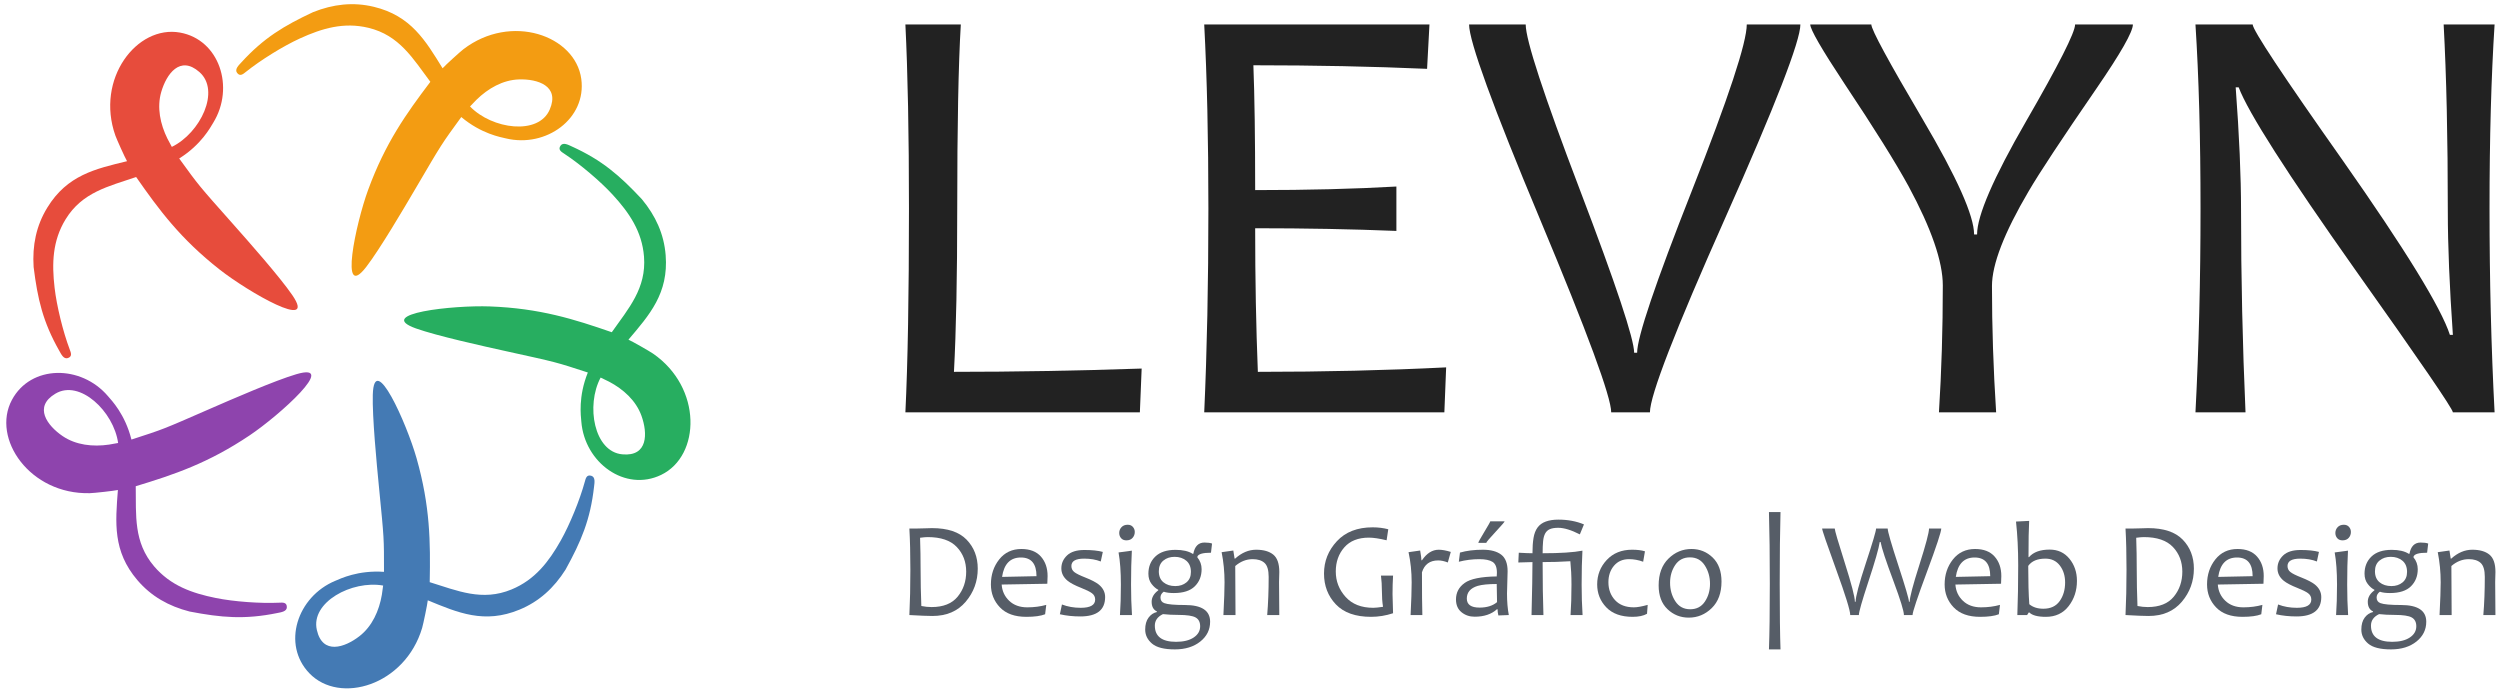 <svg version="1.1" id="Camada_1" xmlns="http://www.w3.org/2000/svg" xmlns:xlink="http://www.w3.org/1999/xlink" x="0px" y="0px"
	 viewBox="0 0 1194 330" xml:space="preserve">
<g>
	<path fill="#222222" d="M545.255,176.024l-0.854,20.919H432.414
		c1.139-23.43,1.707-55.872,1.707-97.331c0-35.667-0.568-64.98-1.707-87.938
		h26.468c-1.139,19.164-1.709,48.477-1.709,87.938
		c0,32.444-0.522,58.436-1.565,77.979
		C484.067,177.591,513.949,177.072,545.255,176.024z"/>
	<path fill="#222222" d="M690.681,175.456l-0.854,21.488H575.136
		c1.328-29.406,1.993-61.849,1.993-97.331c0-33.39-0.665-62.703-1.993-87.938h107.574
		l-1.137,21.202c-26.089-1.138-53.742-1.707-82.958-1.707
		c0.568,14.705,0.853,34.578,0.853,59.621c25.233,0,47.716-0.568,67.448-1.707
		v21.202c-21.06-0.854-43.542-1.281-67.448-1.281c0,24.381,0.427,47.243,1.281,68.586
		C632.242,177.591,662.221,176.878,690.681,175.456z"/>
	<path fill="#222222" d="M859.868,11.674c0,7.875-11.978,38.705-35.93,92.493
		c-23.953,53.786-35.931,84.713-35.931,92.776h-18.498
		c0-7.304-11.311-37.995-33.936-92.065c-22.625-54.072-33.939-85.14-33.939-93.204
		h27.038c0,7.399,8.631,33.749,25.897,79.046
		c17.266,45.299,25.897,71.218,25.897,77.763h1.423
		c0-7.399,8.727-33.225,26.183-77.479c17.453-44.254,26.184-70.695,26.184-79.33
		H859.868z"/>
	<path fill="#222222" d="M1018.673,11.674c0,3.511-5.835,13.757-17.503,30.737
		c-16.507,24-27.273,40.318-32.301,48.949c-11.67,19.827-17.503,34.91-17.503,45.25
		c0,19.542,0.661,39.653,1.991,60.333h-27.319
		c1.231-19.638,1.85-39.845,1.85-60.618c0-11.383-5.457-27.177-16.366-47.384
		c-6.167-11.288-16.362-27.606-30.593-48.95
		c-10.908-16.505-16.362-25.945-16.362-28.317h29.17
		c0,2.469,8.183,17.573,24.546,45.322c16.365,27.747,24.545,46.081,24.545,54.997
		H944.25c0-9.011,7.802-27.036,23.408-54.072
		c15.604-27.036,23.409-42.451,23.409-46.247H1018.673z"/>
	<path fill="#222222" d="M1191.416,196.943h-19.921c0-1.613-15.558-24.333-46.673-68.159
		c-32.537-46.009-51.082-75.038-55.636-87.086h-1.423
		c1.705,22.863,2.56,42.454,2.56,58.769c0,31.874,0.713,64.031,2.136,96.476
		h-23.906c1.613-30.829,2.418-63.271,2.418-97.331
		c0-33.485-0.805-62.798-2.418-87.938h27.32c0,2.658,14.322,24.286,42.973,64.887
		c29.976,42.688,47.051,70.485,51.227,83.386h1.423
		c-1.613-23.146-2.418-42.783-2.418-58.912c0-35.097-0.664-64.886-1.991-89.361
		h24.33c-1.613,25.14-2.418,54.453-2.418,87.938
		C1188.998,133.672,1189.803,166.114,1191.416,196.943z"/>
</g>
<g>
	<path fill="#565D67" d="M466.974,271.591c0,6.011-1.919,11.277-5.76,15.807
		c-3.839,4.529-9.134,6.791-15.883,6.791c-2.2,0-5.871-0.147-11.014-0.442
		c0.318-6.561,0.477-13.797,0.477-21.71c0-7.445-0.158-13.984-0.477-19.613h3.491
		c0.847,0,2.137-0.031,3.873-0.093c1.733-0.064,2.876-0.098,3.427-0.098
		c7.468,0,12.98,1.837,16.534,5.506C465.198,261.41,466.974,266.029,466.974,271.591
		z M461.452,273.022c0-4.698-1.496-8.622-4.491-11.774
		c-2.992-3.153-7.622-4.729-13.884-4.729c-0.889,0-2.105,0.107-3.649,0.316
		c0.169,4.929,0.254,9.999,0.254,15.201c0,5.713,0.116,11.511,0.349,17.393
		c1.693,0.338,3.321,0.507,4.887,0.507c5.587,0,9.738-1.653,12.458-4.966
		C460.093,281.657,461.452,277.675,461.452,273.022z"/>
	<path fill="#565D67" d="M500.329,275.115c0,0.888-0.043,2.117-0.128,3.682l-21.803,0.381
		c0.212,3.088,1.407,5.675,3.586,7.759c2.181,2.083,5.067,3.128,8.664,3.128
		c3.216,0,6.231-0.394,9.045-1.174l-0.54,4.474
		c-2.074,0.824-5.066,1.235-8.979,1.235c-5.502,0-9.696-1.499-12.585-4.505
		c-2.887-3.005-4.331-6.664-4.331-10.981c0-4.609,1.316-8.586,3.951-11.917
		c2.634-3.33,6.172-4.996,10.615-4.996c4.084,0,7.188,1.205,9.315,3.617
		C499.266,268.229,500.329,271.326,500.329,275.115z M495.028,275.18
		c0-5.945-2.485-8.917-7.458-8.917c-5.077,0-8.071,3.088-8.981,9.265
		L495.028,275.18z"/>
	<path fill="#565D67" d="M527.812,285.142c0,6.18-3.946,9.268-11.838,9.268
		c-3.491,0-6.748-0.347-9.775-1.045l0.985-4.664
		c2.75,1.057,5.732,1.585,8.949,1.585c4.612,0,6.919-1.312,6.919-3.936
		c0-1.27-0.514-2.28-1.54-3.03c-1.026-0.753-2.724-1.595-5.093-2.522
		c-3.006-1.187-5.184-2.329-6.537-3.43c-1.99-1.628-2.984-3.595-2.984-5.902
		c0-2.412,0.91-4.478,2.729-6.204c1.819-1.724,4.591-2.587,8.315-2.587
		c3.638,0,6.559,0.307,8.759,0.922l-0.983,4.569
		c-2.284-0.91-4.93-1.364-7.934-1.364c-4.062,0-6.094,1.174-6.094,3.524
		c0,1.183,0.455,2.139,1.364,2.869c0.91,0.731,2.688,1.613,5.332,2.649
		c2.855,1.124,4.972,2.225,6.348,3.3C526.786,280.815,527.812,282.818,527.812,285.142
		z"/>
	<path fill="#565D67" d="M540.633,293.746h-5.742c0.295-4.234,0.443-9.068,0.443-14.504
		c0-6.115-0.37-11.246-1.11-15.395l6.347-0.854
		c-0.254,4.422-0.381,9.839-0.381,16.249
		C540.189,284.318,540.337,289.155,540.633,293.746z M541.967,254.076
		c0,1.075-0.349,2.016-1.048,2.809c-0.697,0.792-1.683,1.188-2.951,1.188
		c-1.079,0-1.919-0.344-2.522-1.032c-0.603-0.686-0.905-1.518-0.905-2.492
		c0-1.057,0.359-1.979,1.08-2.759c0.719-0.784,1.713-1.174,2.982-1.174
		c1.037,0,1.857,0.344,2.459,1.032C541.666,252.334,541.967,253.142,541.967,254.076z"/>
	<path fill="#565D67" d="M578.874,259.595l-0.507,4.382c-3.937,0-6.104,0.633-6.507,1.905
		v0.316c1.354,1.649,2.031,3.533,2.031,5.647c0,3.304-1.085,6.025-3.253,8.171
		c-2.169,2.15-5.517,3.223-10.045,3.223c-2.01,0-3.607-0.212-4.792-0.636
		c-1.037,0.744-1.555,1.662-1.555,2.763c0,1.354,0.613,2.252,1.841,2.698
		c1.565,0.593,4.835,0.888,9.807,0.888c8.04,0,12.06,2.667,12.06,7.995
		c0,3.811-1.565,6.963-4.697,9.458c-3.131,2.495-7.183,3.746-12.154,3.746
		c-5.1,0-8.732-0.925-10.9-2.774c-2.17-1.854-3.254-4.081-3.254-6.681
		c0-2.372,0.534-4.277,1.603-5.716c1.068-1.438,2.396-2.326,3.983-2.667V292.031
		c-1.672-0.806-2.508-2.348-2.508-4.634c0-2.074,1.058-3.894,3.175-5.458v-0.255
		c-1.123-0.55-2.191-1.48-3.207-2.793c-1.016-1.312-1.522-2.94-1.522-4.886
		c0-3.367,1.111-6.105,3.333-8.223c2.222-2.114,5.438-3.171,9.646-3.171
		c3.448,0,6.156,0.624,8.125,1.871h0.349c0.678-3.573,2.455-5.362,5.331-5.362
		C576.821,259.121,578.027,259.281,578.874,259.595z M573.194,299.107
		c0-1.988-0.726-3.389-2.174-4.206c-1.451-0.812-4.173-1.221-8.173-1.221
		c-2.708,0-5.184-0.126-7.427-0.381c-2.581,1.248-3.872,3.076-3.872,5.491
		c0,5.162,3.387,7.743,10.156,7.743c3.533,0,6.331-0.688,8.395-2.064
		C572.162,303.093,573.194,301.308,573.194,299.107z M568.783,273.146
		c0-2.323-0.736-4.108-2.206-5.347c-1.471-1.235-3.337-1.855-5.603-1.855
		c-2.137,0-3.924,0.599-5.363,1.794c-1.438,1.195-2.157,2.895-2.157,5.095
		c0,2.305,0.734,4.062,2.205,5.267c1.471,1.205,3.358,1.808,5.665,1.808
		c2.115,0,3.889-0.584,5.315-1.758C568.068,276.972,568.783,275.306,568.783,273.146z"
		/>
	<path fill="#565D67" d="M610.991,293.746h-5.775c0.465-5.568,0.697-11.641,0.697-18.219
		c0-3.258-0.661-5.485-1.983-6.681c-1.323-1.195-3.211-1.791-5.665-1.791
		c-3.003,0-5.775,1.088-8.314,3.27c0,7.215,0.043,15.02,0.127,23.421h-5.775
		c0.36-7.197,0.54-12.399,0.54-15.616c0-4.95-0.466-9.753-1.396-14.408
		l5.584-0.793l0.604,3.872h0.253c3.132-2.837,6.485-4.253,10.061-4.253
		c3.512,0,6.23,0.777,8.156,2.332c1.924,1.555,2.888,4.32,2.888,8.3
		c0,0.402-0.021,1.195-0.063,2.381c-0.043,1.184-0.062,1.979-0.062,2.379
		C610.865,281.473,610.906,286.739,610.991,293.746z"/>
	<path fill="#565D67" d="M665.324,292.885c-3.473,1.144-6.976,1.715-10.503,1.715
		c-7.429,0-13.03-1.981-16.807-5.948c-3.776-3.968-5.665-8.872-5.665-14.71
		c0-5.902,2.052-11.059,6.156-15.472c4.105-4.412,9.796-6.618,17.077-6.618
		c2.618,0,5.107,0.307,7.455,0.922l-0.793,5.267
		c-3.491-0.846-6.306-1.267-8.444-1.267c-5.119,0-9.037,1.549-11.756,4.646
		c-2.719,3.101-4.078,6.944-4.078,11.535c0,4.615,1.56,8.656,4.682,12.125
		c3.12,3.473,7.526,5.205,13.218,5.205c1.038,0,2.593-0.159,4.664-0.476
		c-0.356-2.2-0.541-4.76-0.541-7.679c0-2.455-0.147-4.855-0.442-7.206h5.777
		c-0.172,2.793-0.252,5.743-0.252,8.853
		C665.072,285.111,665.152,288.146,665.324,292.885z"/>
	<path fill="#565D67" d="M692.899,263.596l-1.426,5.045
		c-1.65-0.657-3.187-0.983-4.604-0.983c-3.976,0-6.558,1.894-7.743,5.679
		c0,9.734,0.064,16.538,0.19,20.41h-5.617c0.338-6.708,0.507-11.914,0.507-15.616
		c0-5.015-0.497-9.814-1.49-14.408l5.553-0.793
		c0.402,2.326,0.603,3.881,0.603,4.664h0.255
		c2.286-3.364,4.95-5.045,7.998-5.045
		C688.732,262.548,690.659,262.895,692.899,263.596z"/>
	<path fill="#565D67" d="M720.606,293.746l-4.984,0.19
		c-0.252-1.039-0.381-2.022-0.381-2.953h-0.316
		c-2.603,2.369-6.146,3.555-10.632,3.555c-2.434,0-4.526-0.713-6.284-2.145
		c-1.757-1.426-2.633-3.463-2.633-6.108c0-3.258,1.373-5.875,4.127-7.854
		c2.747-1.979,7.856-3.018,15.327-3.125c0.064-0.507,0.095-1.091,0.095-1.745
		c0-2.603-0.694-4.336-2.08-5.205c-1.386-0.867-3.484-1.3-6.3-1.3
		c-3.321,0-6.591,0.411-9.805,1.235l0.541-4.379
		c3.171-0.91,6.821-1.364,10.948-1.364c3.764,0,6.674,0.777,8.727,2.332
		s3.079,4.203,3.079,7.952c0,0.992-0.05,2.797-0.145,5.408
		c-0.096,2.612-0.142,4.354-0.142,5.221
		C719.749,287.312,720.035,290.74,720.606,293.746z M714.989,287.588
		c-0.107-3.214-0.159-6.103-0.159-8.665c-3.979,0-7.003,0.298-9.077,0.891
		c-3.47,1.058-5.206,3.079-5.206,6.06c0,2.876,2.031,4.317,6.094,4.317
		C710.131,290.19,712.915,289.32,714.989,287.588z M718.606,248.997
		c0,0.255-1.46,1.944-4.379,5.079c-2.919,3.128-4.382,4.864-4.382,5.205h-3.808
		c0-0.341,0.953-2.08,2.858-5.224c1.901-3.141,2.854-4.827,2.854-5.061H718.606z"/>
	<path fill="#565D67" d="M756.5,250.456l-1.967,4.763c-4.127-2.096-7.565-3.144-10.315-3.144
		c-1.672,0-2.999,0.212-3.982,0.637c-0.983,0.421-1.736,1.109-2.252,2.059
		c-0.52,0.952-0.854,2.203-1.002,3.749c-0.147,1.542-0.222,3.447-0.222,5.709
		c8.484,0,14.82-0.412,19.009-1.235c-0.252,4.4-0.381,9.814-0.381,16.249
		c0,5.076,0.15,9.913,0.445,14.504h-5.743c0.295-4.253,0.442-9.09,0.442-14.504
		c0-2.117-0.046-4.1-0.142-5.952c-0.095-1.853-0.227-3.602-0.396-5.251
		c-2.265,0.147-4.492,0.252-6.68,0.316c-2.191,0.064-4.376,0.095-6.555,0.095
		c0,9.627,0.126,18.056,0.381,25.296h-5.681
		c0.298-11.936,0.445-20.367,0.445-25.296c-1.291,0-3.546,0.062-6.761,0.19
		l0.222-4.664c1.46,0.086,2.734,0.147,3.825,0.19
		c1.088,0.043,1.994,0.062,2.714,0.062c0-2.854,0.169-5.298,0.507-7.332
		c0.338-2.027,0.983-3.688,1.936-4.98c0.953-1.288,2.268-2.237,3.952-2.84
		c1.681-0.605,3.653-0.906,5.918-0.906C748.766,248.17,752.861,248.932,756.5,250.456z"/>
	<path fill="#565D67" d="M786.936,288.891l-0.319,4.253
		c-1.712,0.971-4.007,1.456-6.886,1.456c-5.479,0-9.668-1.512-12.568-4.535
		c-2.897-3.026-4.348-6.677-4.348-10.951c0-4.526,1.523-8.42,4.572-11.677
		c3.045-3.257,7.076-4.889,12.091-4.889c2.517,0,4.569,0.255,6.155,0.762
		l-0.857,4.981c-2.222-0.824-4.474-1.235-6.757-1.235
		c-3.005,0-5.396,1.044-7.175,3.14c-1.776,2.096-2.664,4.721-2.664,7.873
		c0,3.426,1.057,6.28,3.174,8.566c2.114,2.286,5.11,3.43,8.981,3.43
		C781.921,290.064,784.121,289.671,786.936,288.891z"/>
	<path fill="#565D67" d="M822.192,277.749c0,5.417-1.555,9.642-4.664,12.678
		c-3.112,3.036-6.772,4.554-10.982,4.554c-3.936,0-7.316-1.343-10.14-4.031
		c-2.824-2.686-4.237-6.471-4.237-11.36c0-5.457,1.561-9.719,4.683-12.788
		c3.119-3.067,6.785-4.601,10.997-4.601c3.934,0,7.308,1.358,10.122,4.074
		C820.785,268.997,822.192,272.82,822.192,277.749z M816.702,278.861
		c0-3.301-0.83-6.238-2.492-8.807c-1.659-2.572-4.025-3.856-7.092-3.856
		c-3.049,0-5.39,1.217-7.031,3.647c-1.638,2.434-2.458,5.261-2.458,8.475
		c0,3.321,0.83,6.263,2.492,8.825c1.659,2.557,4.034,3.838,7.123,3.838
		c3.048,0,5.383-1.22,7.015-3.666C815.888,284.874,816.702,282.057,816.702,278.861z"
		/>
	<path fill="#565D67" d="M850.373,310.151h-5.521c0.273-7.427,0.412-17.878,0.412-31.354
		c0-13.244-0.139-24.659-0.412-34.243h5.521c-0.252,8.994-0.381,20.406-0.381,34.243
		C849.992,292.633,850.121,303.087,850.373,310.151z"/>
	<path fill="#565D67" d="M927.144,252.423c0,1.546-2.286,8.462-6.855,20.757
		c-4.569,12.294-6.854,19.146-6.854,20.566h-4.127c0-1.862-1.659-7.259-4.981-16.188
		c-3.619-9.667-5.669-15.899-6.157-18.692h-0.412
		c-0.424,2.962-2.243,9.308-5.457,19.042c-3.006,9.12-4.508,14.399-4.508,15.838
		h-4.127c0-2.161-2.237-9.391-6.711-21.694
		c-4.475-12.304-6.711-18.843-6.711-19.629h6.028
		c0,0.869,1.602,6.349,4.81,16.439c3.204,10.091,4.806,16.271,4.806,18.535h0.351
		c0-2.391,1.628-8.53,4.885-18.425c3.261-9.888,4.89-15.407,4.89-16.55H901.562
		c0,1.377,1.693,7.242,5.08,17.601c3.383,10.355,5.076,16.145,5.076,17.374h0.35
		c0-2.074,1.54-7.94,4.619-17.598c3.075-9.658,4.615-15.45,4.615-17.377
		H927.144z"/>
	<path fill="#565D67" d="M955.831,275.115c0,0.888-0.043,2.117-0.126,3.682l-21.801,0.381
		c0.209,3.088,1.404,5.675,3.586,7.759c2.179,2.083,5.066,3.128,8.662,3.128
		c3.217,0,6.231-0.394,9.046-1.174l-0.541,4.474
		c-2.073,0.824-5.066,1.235-8.981,1.235c-5.5,0-9.694-1.499-12.583-4.505
		c-2.889-3.005-4.333-6.664-4.333-10.981c0-4.609,1.318-8.586,3.952-11.917
		c2.637-3.33,6.173-4.996,10.616-4.996c4.084,0,7.188,1.205,9.313,3.617
		C954.769,268.229,955.831,271.326,955.831,275.115z M950.531,275.18
		c0-5.945-2.486-8.917-7.458-8.917c-5.076,0-8.069,3.088-8.979,9.265
		L950.531,275.18z"/>
	<path fill="#565D67" d="M991.949,277.433c0,4.634-1.324,8.652-3.967,12.061
		c-2.646,3.404-6.263,5.106-10.854,5.106c-3.894,0-6.539-0.697-7.934-2.096h-0.256
		l-0.792,1.242h-4.665c0.273-7.302,0.412-15.192,0.412-23.677
		c0-7.66-0.351-14.65-1.048-20.978l6.284-0.319
		c-0.213,3.641-0.316,9.409-0.316,17.3h0.252
		c2.073-2.391,5.364-3.589,9.869-3.589c3.915,0,7.062,1.462,9.443,4.382
		C990.757,269.784,991.949,273.306,991.949,277.433z M986.298,278.194
		c0-3.196-0.836-5.891-2.507-8.094c-1.669-2.2-3.977-3.3-6.917-3.3
		c-3.808,0-6.539,1.151-8.189,3.46c0,7.531,0.169,13.634,0.511,18.311
		c1.711,1.438,3.945,2.157,6.695,2.157c3.469,0,6.072-1.217,7.808-3.65
		C985.432,284.647,986.298,281.685,986.298,278.194z"/>
	<path fill="#565D67" d="M1047.8,271.591c0,6.011-1.92,11.277-5.759,15.807
		c-3.841,4.529-9.135,6.791-15.886,6.791c-2.2,0-5.869-0.147-11.01-0.442
		c0.316-6.561,0.477-13.797,0.477-21.71c0-7.445-0.16-13.984-0.477-19.613h3.49
		c0.846,0,2.136-0.031,3.872-0.093c1.733-0.064,2.876-0.098,3.426-0.098
		c7.471,0,12.979,1.837,16.535,5.506
		C1046.023,261.41,1047.8,266.029,1047.8,271.591z M1042.278,273.022
		c0-4.698-1.497-8.622-4.489-11.774c-2.996-3.153-7.624-4.729-13.886-4.729
		c-0.889,0-2.105,0.107-3.651,0.316c0.173,4.929,0.256,9.999,0.256,15.201
		c0,5.713,0.116,11.511,0.35,17.393c1.69,0.338,3.322,0.507,4.886,0.507
		c5.587,0,9.738-1.653,12.457-4.966
		C1040.92,281.657,1042.278,277.675,1042.278,273.022z"/>
	<path fill="#565D67" d="M1081.155,275.115c0,0.888-0.043,2.117-0.126,3.682l-21.802,0.381
		c0.209,3.088,1.404,5.675,3.586,7.759c2.179,2.083,5.067,3.128,8.662,3.128
		c3.218,0,6.231-0.394,9.047-1.174l-0.541,4.474
		c-2.074,0.824-5.067,1.235-8.981,1.235c-5.501,0-9.695-1.499-12.584-4.505
		c-2.888-3.005-4.332-6.664-4.332-10.981c0-4.609,1.318-8.586,3.951-11.917
		c2.637-3.33,6.174-4.996,10.617-4.996c4.083,0,7.187,1.205,9.313,3.617
		C1080.092,268.229,1081.155,271.326,1081.155,275.115z M1075.854,275.18
		c0-5.945-2.485-8.917-7.458-8.917c-5.076,0-8.068,3.088-8.979,9.265
		L1075.854,275.18z"/>
	<path fill="#565D67" d="M1108.641,285.142c0,6.18-3.948,9.268-11.839,9.268
		c-3.491,0-6.748-0.347-9.774-1.045l0.983-4.664
		c2.75,1.057,5.733,1.585,8.951,1.585c4.612,0,6.916-1.312,6.916-3.936
		c0-1.27-0.513-2.28-1.539-3.03c-1.026-0.753-2.723-1.595-5.092-2.522
		c-3.005-1.187-5.184-2.329-6.539-3.43c-1.987-1.628-2.983-3.595-2.983-5.902
		c0-2.412,0.91-4.478,2.731-6.204c1.819-1.724,4.591-2.587,8.315-2.587
		c3.638,0,6.558,0.307,8.758,0.922l-0.983,4.569
		c-2.286-0.91-4.929-1.364-7.935-1.364c-4.062,0-6.093,1.174-6.093,3.524
		c0,1.183,0.454,2.139,1.364,2.869c0.909,0.731,2.686,1.613,5.331,2.649
		c2.857,1.124,4.972,2.225,6.349,3.3
		C1107.615,280.815,1108.641,282.818,1108.641,285.142z"/>
	<path fill="#565D67" d="M1121.461,293.746h-5.746c0.298-4.234,0.445-9.068,0.445-14.504
		c0-6.115-0.372-11.246-1.112-15.395l6.349-0.854
		c-0.255,4.422-0.381,9.839-0.381,16.249
		C1121.016,284.318,1121.163,289.155,1121.461,293.746z M1122.791,254.076
		c0,1.075-0.347,2.016-1.045,2.809c-0.7,0.792-1.684,1.188-2.952,1.188
		c-1.079,0-1.921-0.344-2.523-1.032c-0.602-0.686-0.903-1.518-0.903-2.492
		c0-1.057,0.359-1.979,1.079-2.759c0.719-0.784,1.714-1.174,2.983-1.174
		c1.035,0,1.855,0.344,2.458,1.032C1122.49,252.334,1122.791,253.142,1122.791,254.076z
		"/>
	<path fill="#565D67" d="M1159.705,259.595l-0.511,4.382c-3.933,0-6.103,0.633-6.505,1.905
		v0.316c1.355,1.649,2.031,3.533,2.031,5.647c0,3.304-1.085,6.025-3.251,8.171
		c-2.169,2.15-5.519,3.223-10.045,3.223c-2.013,0-3.607-0.212-4.794-0.636
		c-1.035,0.744-1.555,1.662-1.555,2.763c0,1.354,0.615,2.252,1.841,2.698
		c1.567,0.593,4.833,0.888,9.806,0.888c8.041,0,12.061,2.667,12.061,7.995
		c0,3.811-1.567,6.963-4.695,9.458c-3.135,2.495-7.185,3.746-12.156,3.746
		c-5.098,0-8.732-0.925-10.902-2.774c-2.169-1.854-3.251-4.081-3.251-6.681
		c0-2.372,0.532-4.277,1.601-5.716c1.07-1.438,2.397-2.326,3.982-2.667V292.031
		c-1.671-0.806-2.507-2.348-2.507-4.634c0-2.074,1.06-3.894,3.174-5.458v-0.255
		c-1.121-0.55-2.188-1.48-3.205-2.793c-1.014-1.312-1.523-2.94-1.523-4.886
		c0-3.367,1.112-6.105,3.334-8.223c2.222-2.114,5.436-3.171,9.648-3.171
		c3.447,0,6.154,0.624,8.124,1.871h0.348c0.676-3.573,2.455-5.362,5.331-5.362
		C1157.652,259.121,1158.856,259.281,1159.705,259.595z M1154.023,299.107
		c0-1.988-0.726-3.389-2.176-4.206c-1.447-0.812-4.173-1.221-8.171-1.221
		c-2.707,0-5.184-0.126-7.427-0.381c-2.581,1.248-3.871,3.076-3.871,5.491
		c0,5.162,3.386,7.743,10.155,7.743c3.533,0,6.333-0.688,8.395-2.064
		S1154.023,301.308,1154.023,299.107z M1149.61,273.146
		c0-2.323-0.734-4.108-2.203-5.347c-1.472-1.235-3.34-1.855-5.602-1.855
		c-2.139,0-3.927,0.599-5.365,1.794c-1.438,1.195-2.157,2.895-2.157,5.095
		c0,2.305,0.734,4.062,2.207,5.267c1.469,1.205,3.358,1.808,5.663,1.808
		c2.117,0,3.887-0.584,5.315-1.758
		C1148.897,276.972,1149.61,275.306,1149.61,273.146z"/>
	<path fill="#565D67" d="M1191.818,293.746h-5.776c0.467-5.568,0.7-11.641,0.7-18.219
		c0-3.258-0.664-5.485-1.985-6.681s-3.211-1.791-5.663-1.791
		c-3.005,0-5.776,1.088-8.314,3.27c0,7.215,0.04,15.02,0.126,23.421h-5.777
		c0.359-7.197,0.541-12.399,0.541-15.616c0-4.95-0.467-9.753-1.398-14.408
		l5.587-0.793l0.602,3.872h0.256c3.131-2.837,6.483-4.253,10.061-4.253
		c3.512,0,6.231,0.777,8.154,2.332c1.927,1.555,2.889,4.32,2.889,8.3
		c0,0.402-0.021,1.195-0.064,2.381c-0.04,1.184-0.062,1.979-0.062,2.379
		C1191.692,281.473,1191.735,286.739,1191.818,293.746z"/>
</g>
<path fill-rule="evenodd" clip-rule="evenodd" fill="#447AB4" d="M270.106,272.049
	c-5.521,8.732-12.578,15.22-21.949,19.098c-16.859,6.984-29.442,1.48-43.85-4.438
	c-0.172,1.881-2.139,11.326-2.693,13.191
	c-8.149,27.431-39.344,36.79-53.885,21.629
	c-13.208-13.769-5.863-36.565,12.44-44.149c2.434-1.008,10.75-5.129,23.227-4.271
	c0.001-16.381,0.08-15.167-2.387-40.339c-1.091-11.151-3.264-33.758-2.962-44.242
	c0.611-21.202,16.17,13.68,20.89,30.276c6.536,22.969,6.662,40.164,6.295,59.24
	c13.267,4.09,25.039,9.298,39.109,3.469c11.142-4.612,17.747-13.191,23.48-23.356
	c4.317-7.657,9.079-19.321,11.471-28.048c0.454-1.653,0.876-3.583,3.156-2.861
	c2.033,0.646,1.463,3.463,1.274,5.169
	C281.951,248.24,277.549,258.556,270.106,272.049L270.106,272.049z M182.378,284.057
	l0.61-4.396c-14.927-2.649-34.726,7.989-31.657,21.227
	c2.707,11.978,13.284,8.429,20.325,2.969
	C177.748,299.129,181.079,291.689,182.378,284.057z"/>
<path fill-rule="evenodd" clip-rule="evenodd" fill="#27AE60" d="M306.539,95.119
	c6.599,7.951,10.587,16.667,11.383,26.776c1.431,18.192-7.694,28.458-17.774,40.332
	c1.736,0.747,10.112,5.534,11.717,6.641c23.566,16.224,22.828,48.784,3.919,57.928
	c-17.177,8.309-36.59-5.722-38.146-25.474c-0.206-2.627-1.555-11.809,3.116-23.412
	c-15.579-5.061-14.397-4.76-39.103-10.192
	c-10.944-2.409-33.112-7.329-42.991-10.856
	c-19.976-7.132,18.008-11.151,35.248-10.512c23.866,0.883,40.258,6.078,58.285,12.322
	c7.991-11.355,16.582-20.941,15.387-36.124
	c-0.946-12.022-7.061-20.955-14.96-29.551
	c-5.946-6.47-15.568-14.602-23.129-19.575c-1.432-0.941-3.134-1.94-1.745-3.885
	c1.241-1.733,3.744-0.321,5.308,0.387
	C287.557,76.498,296.007,83.871,306.539,95.119L306.539,95.119z M290.85,182.265
	l-3.99-1.938c-7.133,13.375-3.133,35.493,10.401,36.667
	c12.229,1.125,12.124-10.029,9.106-18.415
	C303.757,191.327,297.709,185.86,290.85,182.265z"/>
<path fill-rule="evenodd" clip-rule="evenodd" fill="#F39C12" d="M149.529,5.794
	c9.6-3.819,19.122-4.918,28.984-2.55c17.744,4.261,24.687,16.111,32.865,29.367
	c1.245-1.421,8.389-7.908,9.934-9.091c22.716-17.399,53.453-6.636,56.308,14.173
	c2.59,18.904-16.751,33.032-36.016,28.406c-2.562-0.615-11.712-2.169-21.302-10.197
	c-9.63,13.253-8.979,12.222-21.78,34.039
	c-5.672,9.664-17.2,29.227-23.608,37.533
	c-12.957,16.794-5.04-20.572,0.894-36.771c8.217-22.425,18.222-36.411,29.729-51.625
	c-8.327-11.11-14.791-22.242-29.6-25.797
	c-11.726-2.815-22.112,0.241-32.727,5.096c-7.991,3.656-18.698,10.295-25.765,15.948
	c-1.337,1.069-2.813,2.381-4.234,0.459c-1.265-1.716,0.853-3.661,2.008-4.93
	C125.955,18.093,135.577,12.336,149.529,5.794L149.529,5.794z M227.562,47.646
	l-3.078,3.196c10.518,10.917,32.788,13.949,38.085,1.438
	c4.851-11.28-5.791-14.628-14.698-14.35
	C240.167,38.171,233.1,42.233,227.562,47.646z"/>
<path fill-rule="evenodd" clip-rule="evenodd" fill="#E74C3C" d="M16.058,127.519
	c-0.665-10.309,1.232-19.706,6.531-28.354c9.533-15.558,22.951-18.499,38.085-22.18
	c-0.966-1.624-4.929-10.423-5.577-12.257
	c-9.529-26.98,10.208-52.887,30.88-49.172
	c18.779,3.377,26.238,26.139,15.886,43.03
	c-1.376,2.248-5.683,10.469-16.28,17.109c9.627,13.253,8.85,12.316,25.641,31.232
	c7.439,8.381,22.482,25.392,28.402,34.053
	c11.968,17.512-21.123-1.566-34.697-12.214
	c-18.789-14.745-28.996-28.582-39.911-44.227
	c-13.138,4.488-25.722,7.193-33.681,20.179C25.038,115,24.734,125.821,26.073,137.416
	c1.006,8.731,4.012,20.967,7.204,29.433c0.604,1.604,1.397,3.414-0.871,4.17
	c-2.023,0.673-3.219-1.942-4.068-3.436
	C20.47,153.74,17.967,142.809,16.058,127.519L16.058,127.519z M79.975,66.239
	l2.09,3.914c13.632-6.63,23.397-26.875,13.134-35.777
	c-9.229-8.1-15.702,0.987-18.188,9.543C74.858,51.321,76.538,59.3,79.975,66.239z
	"/>
<path fill-rule="evenodd" clip-rule="evenodd" fill="#8E44AD" d="M90.579,292.074
	c-10.011-2.557-18.362-7.265-24.948-14.977
	c-11.852-13.871-10.501-27.542-9.326-43.075c-1.844,0.418-11.436,1.47-13.38,1.519
	c-28.605,0.725-47.146-26.051-37.224-44.565
	c9.016-16.817,32.968-16.879,45.835-1.81c1.71,2.003,8.2,8.637,11.24,20.769
	c15.579-5.061,14.447-4.612,37.626-14.734c10.269-4.486,31.095-13.539,41.161-16.488
	c20.354-5.974-8.015,19.604-22.337,29.222
	c-19.829,13.311-36.142,18.744-54.396,24.291
	c0.209,13.883-1.106,26.687,8.784,38.265c7.833,9.173,18.031,12.805,29.473,15.115
	c8.614,1.742,21.179,2.664,30.219,2.243c1.711-0.08,3.676-0.273,3.695,2.117
	c0.016,2.133-2.841,2.462-4.523,2.809
	C116.882,295.977,105.711,294.98,90.579,292.074L90.579,292.074z M52.049,212.348
	l4.366-0.778c-2.091-15.013-18.326-30.556-29.966-23.546
	c-10.555,6.274-3.913,15.235,3.456,20.247
	C36.281,212.603,44.387,213.472,52.049,212.348z"/>
</svg>
